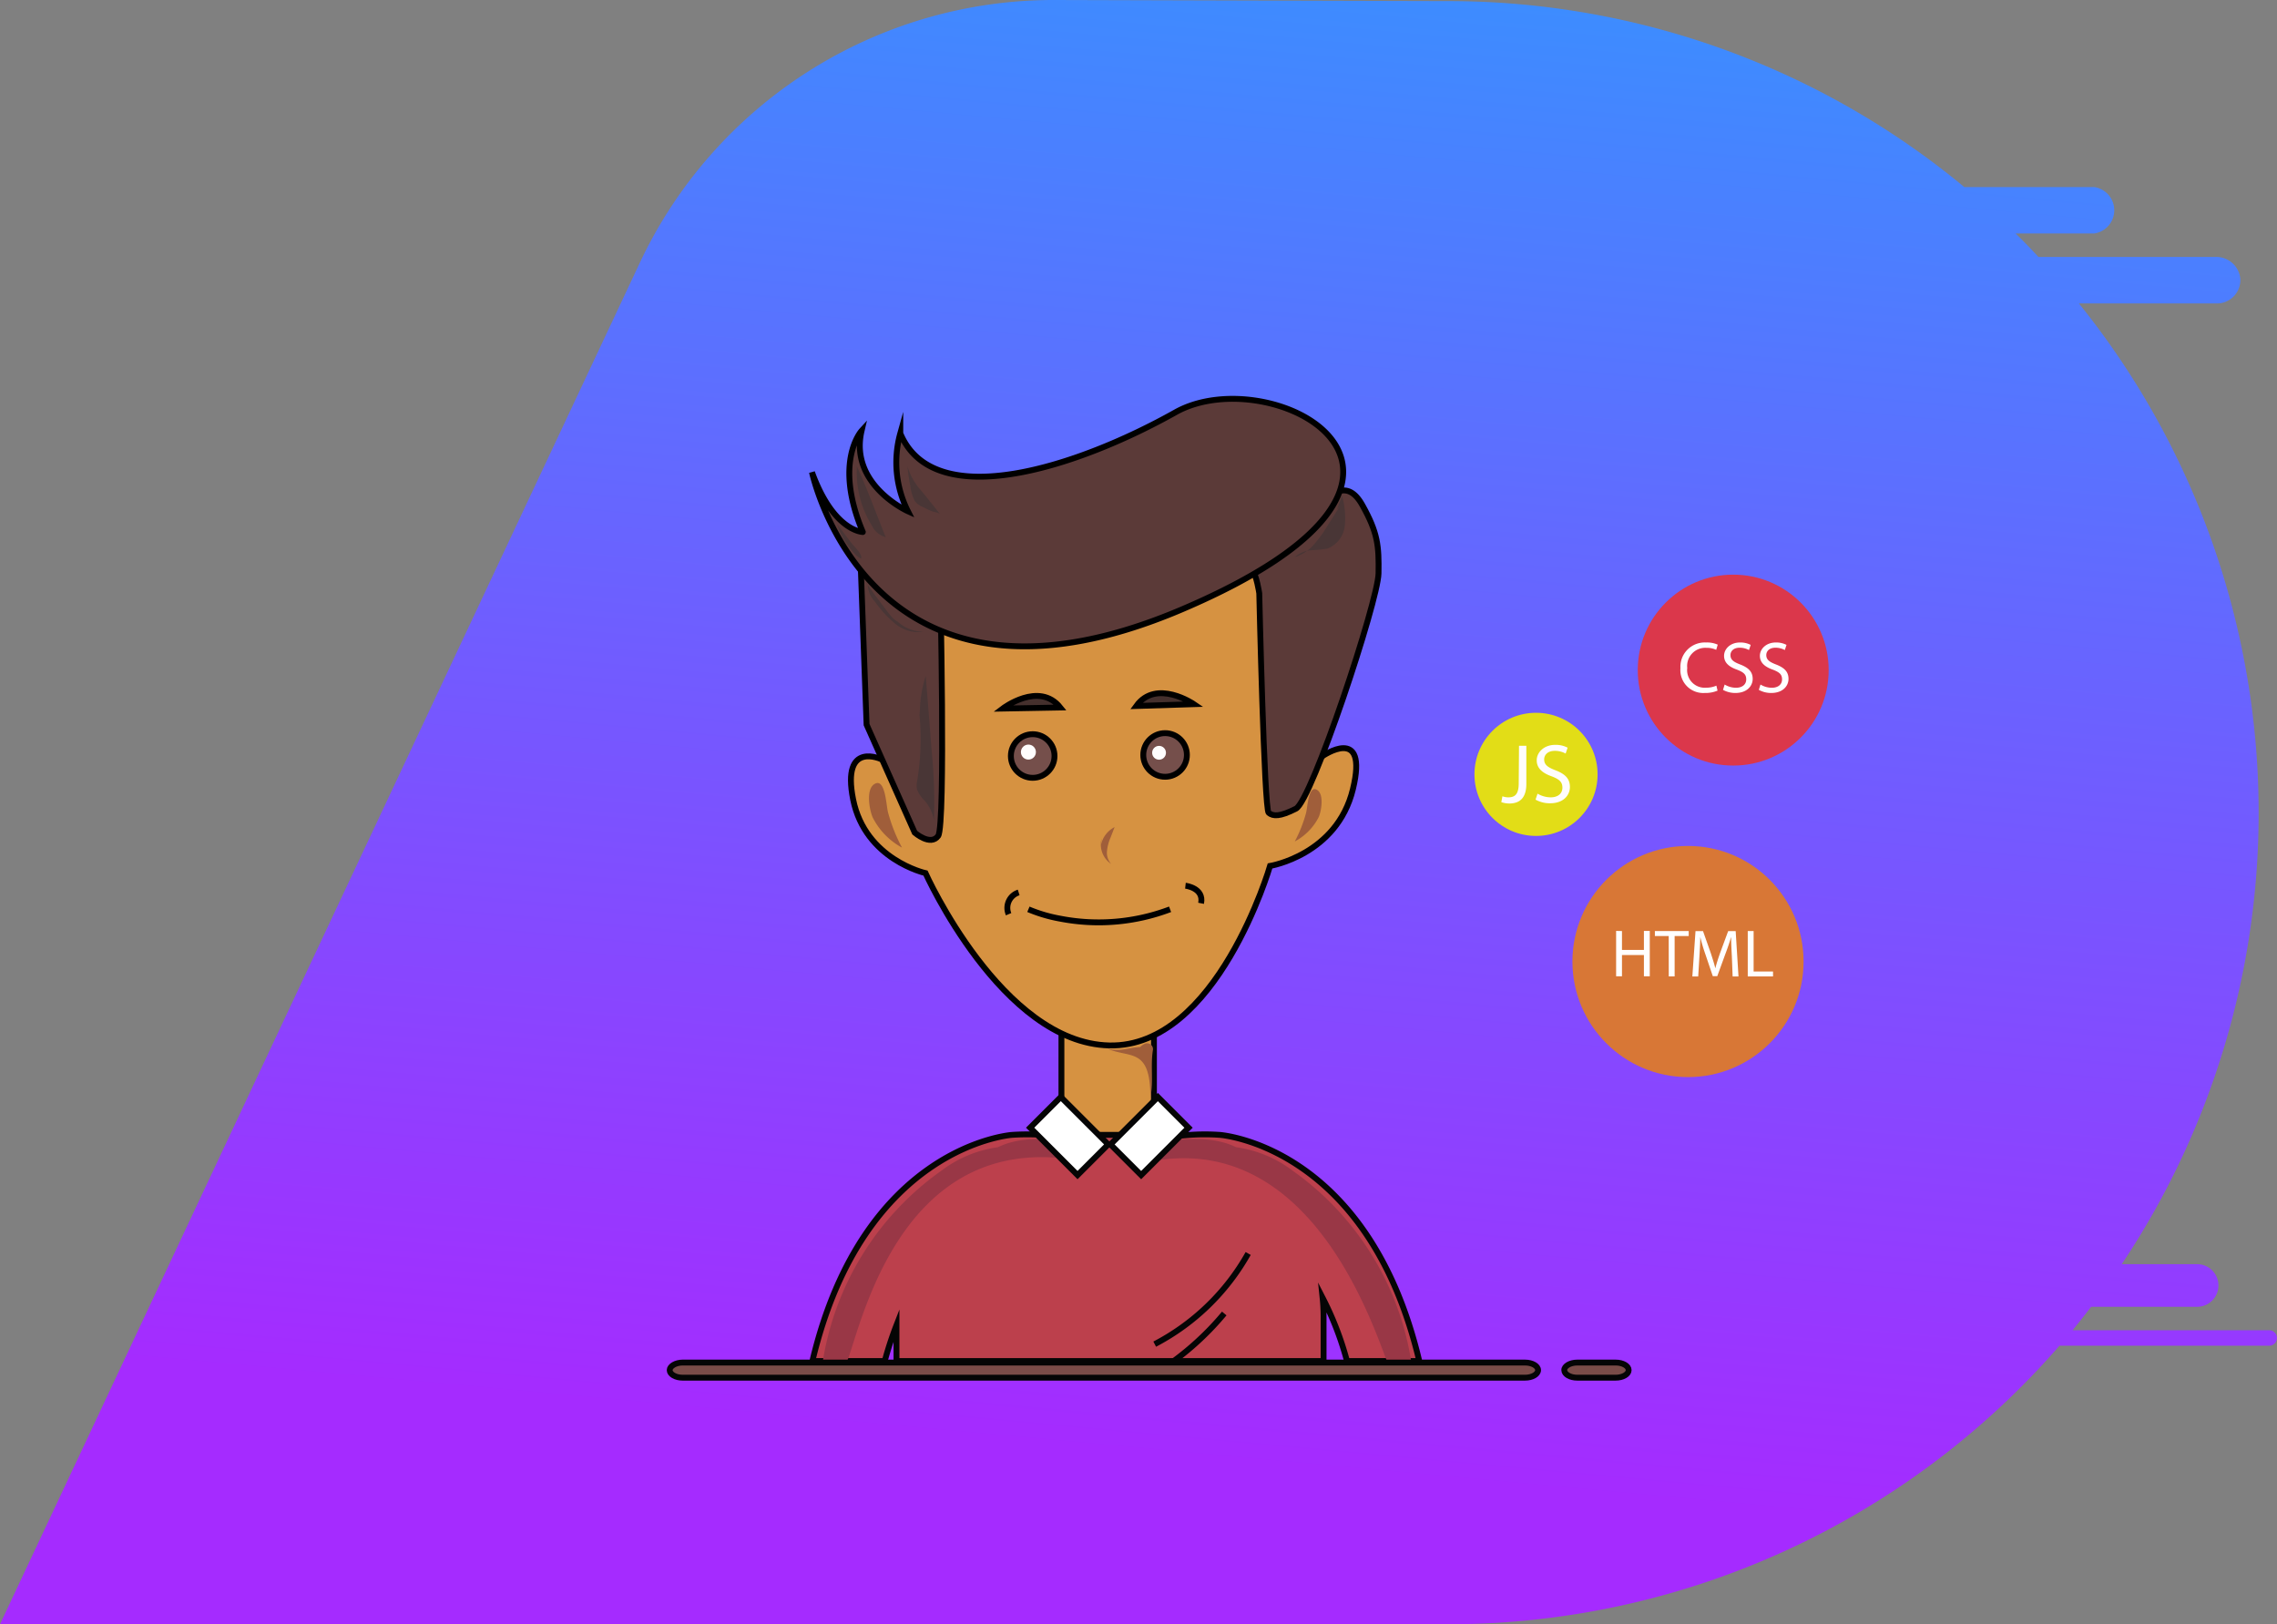 <svg xmlns="http://www.w3.org/2000/svg" xmlns:xlink="http://www.w3.org/1999/xlink" viewBox="0 0 388.33 277"><rect x="0" y="0" width="388.33" height="277" fill="#808080" stroke="none"/><defs><style>.cls-1{fill:url(#linear-gradient);}.cls-2,.cls-3{fill:#d69241;}.cls-11,.cls-12,.cls-17,.cls-18,.cls-2{stroke:#050505;}.cls-10,.cls-11,.cls-12,.cls-17,.cls-18,.cls-2,.cls-3,.cls-4,.cls-5,.cls-6{stroke-miterlimit:10;}.cls-10,.cls-3,.cls-4,.cls-5,.cls-6{stroke:#000;}.cls-4{fill:#5b3a38;}.cls-5{fill:#45302d;}.cls-6{fill:#754f4b;}.cls-7{fill:#fffdfd;}.cls-8{fill:#493636;}.cls-9{fill:#a05e3a;}.cls-10,.cls-17{fill:none;}.cls-11{fill:#bc404c;}.cls-12{fill:#7a4c48;}.cls-13{fill:#e2dd17;}.cls-14{fill:#d87736;}.cls-15,.cls-18{fill:#fff;}.cls-16{fill:#993746;}.cls-19{fill:#db374b;}</style><linearGradient id="linear-gradient" x1="-116.86" y1="744.46" x2="-117.04" y2="743.08" gradientTransform="matrix(296, 0, 0, -211, 34839.15, 157038.12)" gradientUnits="userSpaceOnUse"><stop offset="0" stop-color="#2b9dff"/><stop offset="1" stop-color="#a52bff"/></linearGradient></defs><g id="Layer_2" data-name="Layer 2"><g id="Layer_1-2" data-name="Layer 1"><path id="Union_28" data-name="Union 28" class="cls-1" d="M0,277,109.1,44.85A78,78,0,0,1,180,0L246.8.19A137.86,137.86,0,0,1,335,31.9h22.14a4,4,0,0,1,0,7.92H343.76q2,1.95,3.88,4h30.25a4.12,4.12,0,0,1,4.19,3.75,4,4,0,0,1-4,4.18H354.55a138.48,138.48,0,0,1,7.3,163.84h12.86a3.63,3.63,0,0,1,3.63,3.63h0a3.63,3.63,0,0,1-3.63,3.64H356.63q-1.54,2-3.16,4H387a1.33,1.33,0,0,1,1.32,1.32h0a1.33,1.33,0,0,1-1.32,1.32H351.23A138.1,138.1,0,0,1,246.8,277Z"/><rect id="Rectangle_611" data-name="Rectangle 611" class="cls-2" x="181.02" y="154.04" width="15.78" height="46.79"/><path id="Path_579" data-name="Path 579" class="cls-3" d="M150.44,129.54s-7-3.43-4.94,6.82,12.34,12.54,12.34,12.54,13,29,31.36,29.39,27.4-30.61,27.4-30.61,11.4-1.87,14.13-13.08-5.25-5.61-5.25-5.61l-1.86-23.27-11-19L159.36,94Z"/><path id="Path_580" data-name="Path 580" class="cls-4" d="M224.78,85.72c2.15-1.1,4.92-4.3,7.56.42s2.84,6.93,2.76,11.65S223.74,136.53,221,137.92s-3.88,1.32-4.64.69-1.6-37.43-1.6-37.43-.48-3.25-1.24-4S224.78,85.72,224.78,85.72Z"/><path id="Path_581" data-name="Path 581" class="cls-4" d="M146.68,93.5l1.11,30.08L156,142s2.7,2.36,4,.56.34-43.31.34-43.31Z"/><path id="Path_582" data-name="Path 582" class="cls-4" d="M138.48,80.54s9.71,46.16,63.15,23.36,15.23-42.79-1.15-33.59-41.15,17.47-46.94,3.59a18.5,18.5,0,0,0,1.3,13.29s-10.05-4.5-7.9-13.72c0,0-4.85,5.29.21,17.26C147.15,90.73,142.16,90.66,138.48,80.54Z"/><path id="Path_583" data-name="Path 583" class="cls-5" d="M171,120.84s6.2-4.73,9.83-.18Z"/><path id="Path_584" data-name="Path 584" class="cls-5" d="M203.62,120.09s-6.43-4.41-9.83.31Z"/><circle id="Ellipse_72" data-name="Ellipse 72" class="cls-6" cx="176.12" cy="128.93" r="3.72"/><circle id="Ellipse_73" data-name="Ellipse 73" class="cls-7" cx="175.39" cy="128.26" r="1.28"/><circle id="Ellipse_74" data-name="Ellipse 74" class="cls-6" cx="198.7" cy="128.75" r="3.72"/><circle id="Ellipse_75" data-name="Ellipse 75" class="cls-7" cx="197.67" cy="128.38" r="1.18"/><path id="Path_585" data-name="Path 585" class="cls-8" d="M154.75,79.51a11,11,0,0,0,2.51,4.34l3.07,3.82c-.19-.24-1.19-.39-1.5-.52-.48-.2-.93-.43-1.39-.67a3.33,3.33,0,0,1-1.41-1,7.5,7.5,0,0,1-.78-2.61C155,81.73,154.89,80.63,154.75,79.51Z"/><path id="Path_586" data-name="Path 586" class="cls-8" d="M148.69,89.62a3.68,3.68,0,0,0,2.37,2c-1.63-4-3.1-8.15-4.92-12.06A17.17,17.17,0,0,0,148.69,89.62Z"/><path id="Path_587" data-name="Path 587" class="cls-8" d="M142.75,89.37l2.42,3.19c.38.52,2,2,1.68,2.69-.92-.33-1.9-1.76-2.46-2.55a12.15,12.15,0,0,1-1.64-3.33Z"/><path id="Path_588" data-name="Path 588" class="cls-8" d="M228.52,86.32l-2.15,3.38a21.8,21.8,0,0,1-2.3,3.18A7.2,7.2,0,0,1,220.83,95a5.07,5.07,0,0,1,2.52-1.15,23.53,23.53,0,0,0,3-.28,4.72,4.72,0,0,0,3-3.88,13.85,13.85,0,0,0-.47-5.12l-.87,2.29"/><path id="Path_589" data-name="Path 589" class="cls-8" d="M153.13,106.05a6.71,6.71,0,0,0,4.39,1.7,6.3,6.3,0,0,1-4.8-1.34,19,19,0,0,1-3.46-3.75A4.28,4.28,0,0,1,148,99.77c.79,1.14,1.61,2.24,2.44,3.34C151.16,104,152.09,105.52,153.13,106.05Z"/><path id="Path_590" data-name="Path 590" class="cls-8" d="M156.74,121.18a43.78,43.78,0,0,1-.3,11.88,3.88,3.88,0,0,0-.06,1.52,5.22,5.22,0,0,0,1.35,2,6.89,6.89,0,0,1,1.54,3.3,84.52,84.52,0,0,0-.38-11.8l-.4-5.16c-.2-2.55-.4-5.1-.62-7.65a21.73,21.73,0,0,0-1,6.7"/><path id="Path_591" data-name="Path 591" class="cls-9" d="M148.83,139.4a12,12,0,0,0,5,5.15,28.42,28.42,0,0,1-2.38-6c-.31-1.17-.45-5.72-2.17-4.92S148.28,138.14,148.83,139.4Z"/><path id="Path_592" data-name="Path 592" class="cls-9" d="M224.91,139.33a9.69,9.69,0,0,1-4.09,4.17,23.55,23.55,0,0,0,1.92-4.85c.26-.94.37-4.63,1.76-4S225.35,138.31,224.91,139.33Z"/><path id="Path_593" data-name="Path 593" class="cls-3" d="M175.39,155.07a25.48,25.48,0,0,0,5.43,1.6,34.38,34.38,0,0,0,18.73-1.6"/><path id="Path_594" data-name="Path 594" class="cls-10" d="M173.73,152.2a2.76,2.76,0,0,0-1.8,3.48,2.09,2.09,0,0,0,.08.23"/><path id="Path_595" data-name="Path 595" class="cls-10" d="M202.17,151.05s3.19.36,2.67,3"/><path id="Path_596" data-name="Path 596" class="cls-9" d="M187.87,143a4,4,0,0,0,1.63,4.34,2.9,2.9,0,0,1-.72-2.07,7.57,7.57,0,0,1,.64-2.48l.67-1.74a4.48,4.48,0,0,0-2.33,3.06"/><path class="cls-11" d="M150.89,232.11a58.89,58.89,0,0,1,2-6.11v6.11h72.84v-7.56a31.32,31.32,0,0,0-.17-3.23,53.88,53.88,0,0,1,4.16,10.79h12.33C233.31,195.24,208,193.54,208,193.54a36.69,36.69,0,0,0-8.39.39,31.14,31.14,0,0,0-4.86-.39H183.92a32.59,32.59,0,0,0-3.72.23,39.92,39.92,0,0,0-7.58-.23s-25.31,1.7-34.07,38.57Z"/><path id="Rectangle_612" data-name="Rectangle 612" class="cls-12" d="M269,232.37h6.54c1.23,0,2.22.58,2.22,1.29h0c0,.71-1,1.29-2.22,1.29H269c-1.23,0-2.22-.58-2.22-1.29h0C266.75,233,267.74,232.37,269,232.37Z"/><circle class="cls-13" cx="261.96" cy="132.06" r="10.5"/><path class="cls-7" d="M259.06,127.19h1.25v6.48c0,2.57-1.27,3.36-2.93,3.36a4.35,4.35,0,0,1-1.34-.23l.19-1a3,3,0,0,0,1,.18c1.12,0,1.78-.5,1.78-2.4Z"/><path class="cls-7" d="M262.22,135.35a4.45,4.45,0,0,0,2.24.63c1.27,0,2-.68,2-1.65s-.52-1.43-1.82-1.93c-1.58-.56-2.56-1.38-2.56-2.74s1.25-2.63,3.13-2.63a4.32,4.32,0,0,1,2.14.48l-.34,1a3.81,3.81,0,0,0-1.84-.46c-1.32,0-1.82.79-1.82,1.45,0,.9.58,1.35,1.92,1.86,1.64.63,2.47,1.42,2.47,2.85s-1.11,2.78-3.39,2.78a5,5,0,0,1-2.47-.62Z"/><circle class="cls-14" cx="287.88" cy="163.98" r="19.71"/><path class="cls-15" d="M276.62,158.78V162h3.74v-3.24h1v7.74h-1v-3.63h-3.74v3.63h-1v-7.74Z"/><path class="cls-15" d="M284.59,159.63h-2.36v-.85H288v.85H285.6v6.89h-1Z"/><path class="cls-15" d="M295.36,163.12c-.06-1.08-.13-2.38-.12-3.34h0c-.27.9-.59,1.87-1,2.94l-1.37,3.76h-.76l-1.25-3.69a31.15,31.15,0,0,1-.89-3h0c0,1-.08,2.26-.15,3.42l-.2,3.32h-1l.54-7.74h1.28l1.32,3.74c.32,1,.59,1.81.78,2.61h0c.19-.78.47-1.63.81-2.61l1.38-3.74h1.28l.48,7.74h-1Z"/><path class="cls-15" d="M298.07,158.78h1v6.9h3.31v.84h-4.31Z"/><path class="cls-9" d="M194.47,178.55a2.26,2.26,0,0,1,.7-.51,1,1,0,0,1,1.46,1c-.45,2.69.13,5.45-.44,8.09,0-8.57-3.47-6.61-7.31-8.28C191.33,179.38,192,178.72,194.47,178.55Z"/><path class="cls-16" d="M195.33,198.26c27.42-6,38.32,26.4,41.11,33.63l4.31.75a49.29,49.29,0,0,0-20.31-33,20.59,20.59,0,0,0-9.65-4,12.35,12.35,0,0,0-1.3-.55c-4-1.34-8.25-.82-12.38-.28,2-.1-2.37-.83-2,1.11a7,7,0,0,1,.06,2.24"/><path class="cls-16" d="M185.67,198.26c-31.63-6.92-38.67,27.32-41.1,33.63l-4.32.75a49.32,49.32,0,0,1,20.31-33,20.63,20.63,0,0,1,9.65-4,12.51,12.51,0,0,1,1.31-.55c3.94-1.34,8.25-.82,12.38-.28-2-.1,2.36-.83,2,1.11a7.64,7.64,0,0,0-.06,2.24"/><path class="cls-17" d="M212.87,213.77a38.91,38.91,0,0,1-15.94,15.46"/><path class="cls-17" d="M208.79,224a48.84,48.84,0,0,1-10.68,9.55"/><path id="Rectangle_612-2" data-name="Rectangle 612" class="cls-12" d="M116.43,232.37H260.08c1.23,0,2.23.58,2.23,1.29h0c0,.71-1,1.29-2.23,1.29H116.43c-1.22,0-2.22-.58-2.22-1.29h0C114.21,233,115.21,232.37,116.43,232.37Z"/><rect class="cls-18" x="176.63" y="190.04" width="11.43" height="7.4" transform="translate(190.4 -72.19) rotate(45)"/><rect class="cls-18" x="190.34" y="190.04" width="11.43" height="7.4" transform="translate(471.67 192.11) rotate(135)"/><circle class="cls-19" cx="295.59" cy="114.28" r="16.28"/><path class="cls-15" d="M292.92,117.78a5.31,5.31,0,0,1-2.2.4,3.9,3.9,0,0,1-4.13-4.22,4.15,4.15,0,0,1,4.36-4.39,4.44,4.44,0,0,1,2,.37l-.26.88a3.9,3.9,0,0,0-1.68-.34,3.1,3.1,0,0,0-3.26,3.44,3,3,0,0,0,3.21,3.36,4.34,4.34,0,0,0,1.76-.35Z"/><path class="cls-15" d="M294.13,116.74a3.78,3.78,0,0,0,1.93.55c1.1,0,1.75-.58,1.75-1.43s-.45-1.22-1.58-1.66c-1.36-.48-2.2-1.19-2.2-2.36s1.07-2.27,2.7-2.27a3.78,3.78,0,0,1,1.84.41l-.29.88a3.33,3.33,0,0,0-1.59-.4c-1.14,0-1.57.68-1.57,1.25,0,.78.5,1.17,1.66,1.61,1.41.55,2.13,1.23,2.13,2.46s-1,2.4-2.93,2.4a4.31,4.31,0,0,1-2.13-.53Z"/><path class="cls-15" d="M300.24,116.74a3.78,3.78,0,0,0,1.93.55c1.1,0,1.75-.58,1.75-1.43s-.45-1.22-1.58-1.66c-1.36-.48-2.2-1.19-2.2-2.36s1.07-2.27,2.7-2.27a3.78,3.78,0,0,1,1.84.41l-.29.88a3.33,3.33,0,0,0-1.59-.4c-1.14,0-1.57.68-1.57,1.25,0,.78.51,1.17,1.66,1.61,1.41.55,2.13,1.23,2.13,2.46s-1,2.4-2.93,2.4a4.31,4.31,0,0,1-2.13-.53Z"/></g></g></svg>